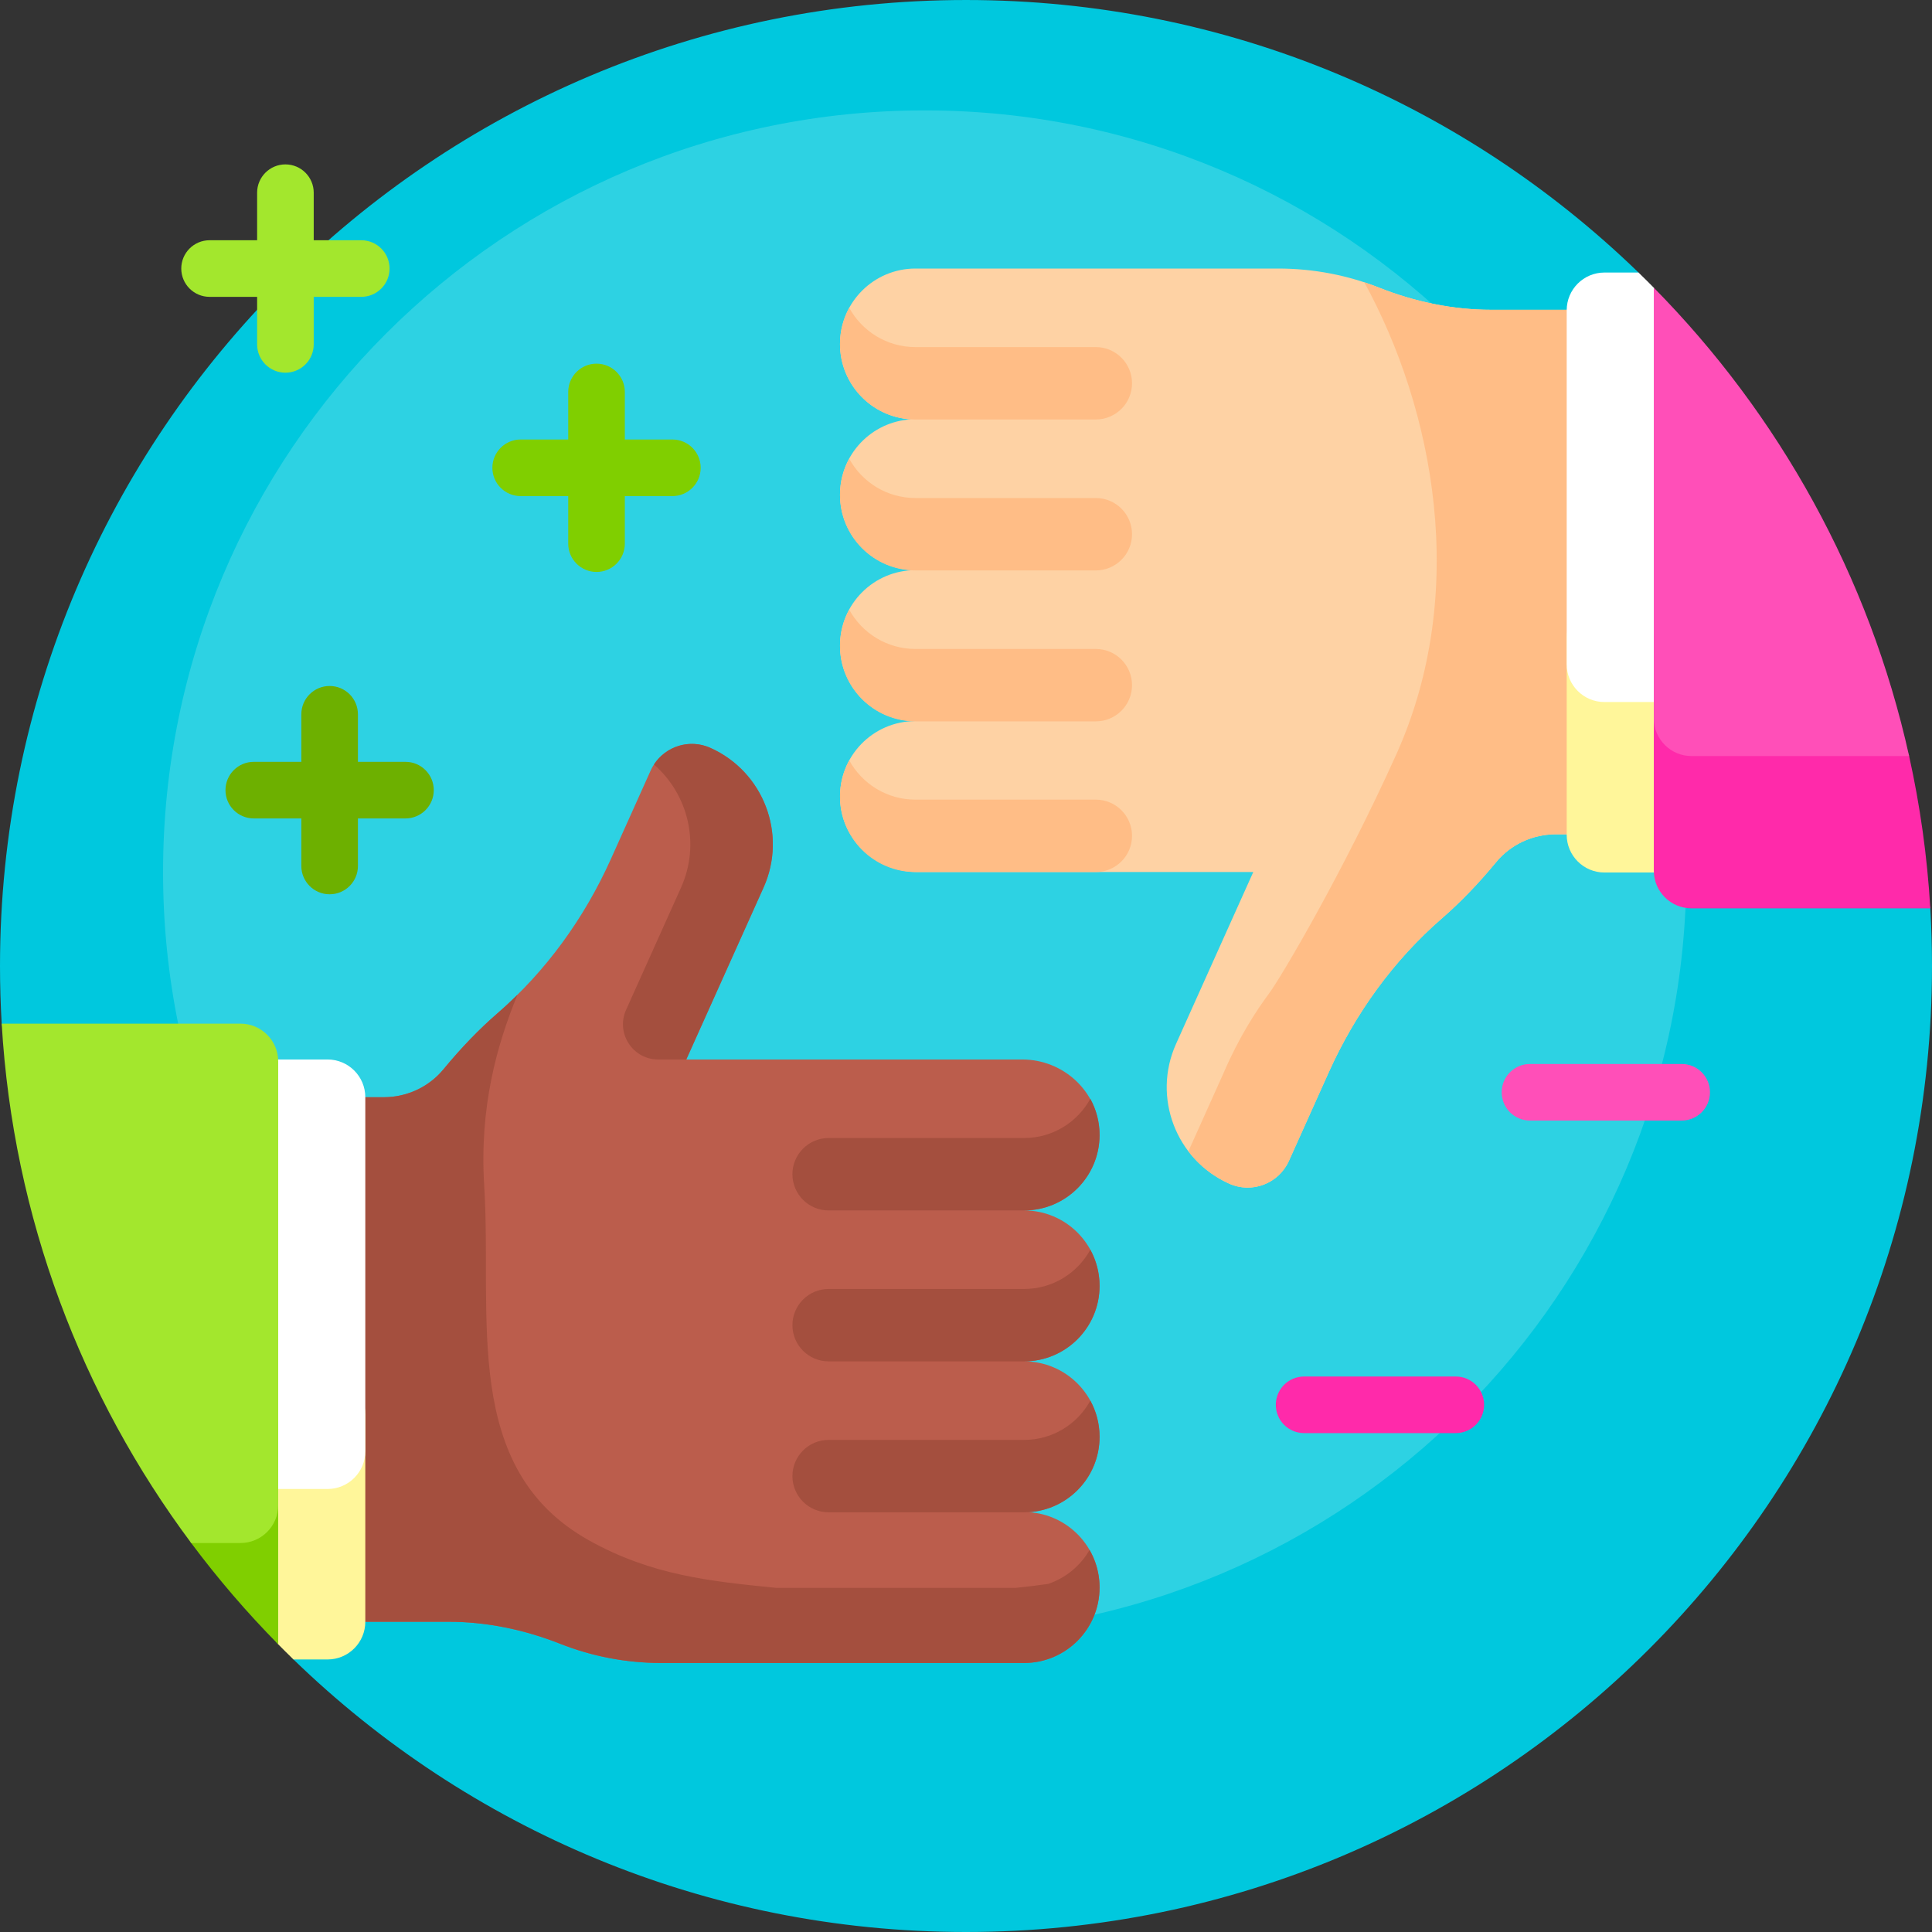 <svg id="Capa_1" enable-background="new 0 0 512 512" height="512" viewBox="0 0 512 512" width="512" xmlns="http://www.w3.org/2000/svg"><rect x="0" y="0" width="512" height="512" fill="#333333" stroke="none"/><g><path d="m512 256c0 141.385-114.615 256-256 256-69.28 0-132.132-27.52-178.221-72.225-4.291-4.162 5.34-13.686 1.349-18.137-35.463-39.545-63.058-84.972-68.426-140.863-.302-3.15-10.067-6.316-10.254-9.498-.297-5.054-.448-10.148-.448-15.277 0-141.385 114.615-256 256-256 69.28 0 132.132 27.52 178.221 72.224 2.306 2.237-4.548 10.667-2.327 12.988 38.62 40.371 63.545 85.966 69.191 144.766.302 3.15 10.279 7.562 10.467 10.744.297 5.055.448 10.149.448 15.278z" fill="#00c8de"/><path d="m446.895 231.098c0 111.474-90.368 201.842-201.842 201.842s-201.842-90.368-201.842-201.842 90.367-201.842 201.842-201.842 201.842 90.368 201.842 201.842z" fill="#2dd2e3"/><path d="m272.576 400.741c10.496.611 18.819 9.316 18.819 19.965 0 11.046-8.954 20-20 20h-96.112c-9.466 0-18.511-1.802-26.81-5.082-9.462-3.739-19.488-5.848-29.663-5.848h-33.124c-8.534 0-15.452-6.918-15.452-15.452v-123.549h31.483c6.11 0 11.935-2.694 15.817-7.412 4.671-5.676 9.481-10.649 14.254-14.789 12.94-11.224 23.086-25.31 30.107-40.934l10.52-23.409c2.707-6.023 9.784-8.745 15.812-6.05 14.142 6.321 20.461 22.918 14.114 37.04l-20.471 45.554h89.044c10.845 0 20.081 8.433 20.466 19.271.405 11.378-8.699 20.729-19.987 20.729 11.046 0 20 8.954 20 20s-8.954 20-20 20c11.046 0 20 8.954 20 20 .002 10.65-8.321 19.354-18.817 19.966z" fill="#bb5d4c"/><path d="m165.92 267.617 14.558-32.395c5.186-11.541 1.914-24.733-7.174-32.621 3.158-4.862 9.47-6.857 14.923-4.419 14.142 6.321 20.461 22.918 14.114 37.04l-20.471 45.554h-7.438c-6.77-.001-11.287-6.984-8.512-13.159zm125.222 149.904c-.001-.007-.001-.013-.003-.02 0 0 0 0-.001 0-.391-2.424-1.216-4.703-2.395-6.753-2.414 4.197-6.308 7.435-10.969 9.003-2.706.387-5.532.741-8.486 1.04h-63.708c-17.375-1.743-32.912-3.302-49.532-12.6-34.034-19.041-25.552-59.267-27.729-93.957-1.308-20.847 3.393-37.438 8.828-50.626-1.729 1.711-3.515 3.368-5.358 4.966-4.773 4.14-9.583 9.113-14.254 14.789-3.883 4.718-9.707 7.412-15.817 7.412h-31.484v139h48.575c10.174 0 20.201 2.109 29.663 5.849 8.299 3.28 17.344 5.082 26.81 5.082h96.112c11.046 0 20-8.954 20-20 .001-1.084-.086-2.148-.252-3.185zm-2.194-46.338c1.56 2.848 2.447 6.116 2.447 9.593 0 11.046-8.954 20-20 20h-51.802c-5.298 0-9.593-4.295-9.593-9.593s4.295-9.593 9.593-9.593h51.802c7.569 0 14.157-4.205 17.553-10.407zm0-40c1.56 2.848 2.447 6.116 2.447 9.593 0 11.046-8.954 20-20 20h-51.802c-5.298 0-9.593-4.295-9.593-9.593s4.295-9.593 9.593-9.593h51.802c7.569 0 14.157-4.205 17.553-10.407zm2.447-30.408c0 11.046-8.954 20-20 20h-51.802c-5.298 0-9.593-4.295-9.593-9.593s4.295-9.593 9.593-9.593h51.802c7.57 0 14.157-4.206 17.553-10.407 1.56 2.849 2.447 6.117 2.447 9.593z" fill="#a44f3e"/><path d="m241.424 111.133c-10.496-.611-18.819-9.316-18.819-19.965 0-11.046 8.954-20 20-20h96.112c9.466 0 18.511 1.802 26.81 5.082 9.462 3.739 19.488 5.848 29.663 5.848h33.124c8.534 0 15.452 6.918 15.452 15.452v123.548h-31.483c-6.11 0-11.935 2.694-15.817 7.412-4.671 5.676-9.481 10.649-14.254 14.789-12.94 11.224-23.086 25.31-30.107 40.934l-10.52 23.409c-2.707 6.023-9.784 8.745-15.812 6.05-14.142-6.321-20.461-22.918-14.114-37.04l20.471-45.554h-89.044c-10.845 0-20.081-8.433-20.466-19.271-.405-11.378 8.699-20.729 19.987-20.729-11.046 0-20-8.954-20-20s8.954-20 20-20c-11.046 0-20-8.954-20-20-.002-10.649 8.321-19.354 18.817-19.965z" fill="#fed2a4"/><path d="m443.766 97.55v123.548h-31.483c-6.11 0-11.935 2.694-15.817 7.412-4.671 5.676-9.481 10.649-14.254 14.789-12.94 11.224-23.086 25.31-30.107 40.934l-10.52 23.409c-2.707 6.023-9.784 8.745-15.812 6.05-4.43-1.98-8.093-4.969-10.839-8.574l-.001-.002c3.128-6.961 6.256-13.922 9.384-20.883 4.091-9.497 8.629-16.425 12.03-21.004 3.236-4.359 19.782-32.446 33.653-63.229 19.498-43.271 9.895-91.643-8.441-125.187 1.341.441 2.664.921 3.969 1.436 9.462 3.739 19.488 5.848 29.663 5.848h33.124c8.533.001 15.451 6.919 15.451 15.453zm-201.161 13.617h47.802c5.298 0 9.592-4.295 9.592-9.593s-4.295-9.593-9.592-9.593h-47.802c-7.57 0-14.157-4.206-17.553-10.407-1.56 2.848-2.447 6.116-2.447 9.593 0 11.046 8.955 20 20 20zm-20 20c0-3.476.887-6.745 2.447-9.593 3.396 6.202 9.984 10.407 17.553 10.407h47.802c5.298 0 9.592 4.295 9.592 9.593s-4.295 9.593-9.592 9.593h-47.802c-11.045 0-20-8.954-20-20zm77.395 90.339c0 5.298-4.295 9.593-9.592 9.593h-47.802c-11.046 0-20-8.954-20-20 0-3.476.887-6.745 2.447-9.593 3.396 6.202 9.984 10.407 17.553 10.407h47.802c5.297 0 9.592 4.295 9.592 9.593zm-77.395-50.339c0-3.476.887-6.745 2.447-9.593 3.396 6.202 9.984 10.407 17.553 10.407h47.802c5.298 0 9.592 4.295 9.592 9.593s-4.295 9.593-9.592 9.593h-47.802c-11.045 0-20-8.954-20-20z" fill="#ffbd86"/><path d="m453.164 289.462c0 4.142-3.358 7.5-7.5 7.5h-40.201c-4.142 0-7.5-3.358-7.5-7.5 0-4.142 3.358-7.5 7.5-7.5h40.201c4.142 0 7.5 3.358 7.5 7.5z" fill="#ff4fb8"/><path d="m393.304 372.289c0 4.142-3.358 7.5-7.5 7.5h-40.201c-4.142 0-7.5-3.358-7.5-7.5s3.358-7.5 7.5-7.5h40.201c4.142 0 7.5 3.358 7.5 7.5z" fill="#ff2aaa"/><path d="m114.955 209.394c0 4.142-3.358 7.5-7.5 7.5h-12.6v12.601c0 4.142-3.358 7.5-7.5 7.5s-7.5-3.358-7.5-7.5v-12.601h-12.601c-4.142 0-7.5-3.358-7.5-7.5s3.358-7.5 7.5-7.5h12.601v-12.6c0-4.142 3.358-7.5 7.5-7.5s7.5 3.358 7.5 7.5v12.6h12.601c4.141 0 7.499 3.357 7.499 7.5z" fill="#6db000"/><path d="m185.687 123.972c0 4.142-3.358 7.5-7.5 7.5h-12.601v12.601c0 4.142-3.358 7.5-7.5 7.5s-7.5-3.358-7.5-7.5v-12.601h-12.601c-4.142 0-7.5-3.358-7.5-7.5s3.358-7.5 7.5-7.5h12.601v-12.6c0-4.142 3.358-7.5 7.5-7.5s7.5 3.358 7.5 7.5v12.6h12.601c4.142 0 7.5 3.358 7.5 7.5z" fill="#80cf00"/><path d="m103.239 71.167c0 4.142-3.358 7.5-7.5 7.5h-12.6v12.601c0 4.142-3.358 7.5-7.5 7.5s-7.5-3.358-7.5-7.5v-12.601h-12.601c-4.142 0-7.5-3.358-7.5-7.5s3.358-7.5 7.5-7.5h12.601v-12.6c0-4.142 3.358-7.5 7.5-7.5s7.5 3.358 7.5 7.5v12.6h12.601c4.141 0 7.499 3.358 7.499 7.5z" fill="#a3e72d"/><path d="m96.809 374.787v54.988c0 5.523-4.477 10-10 10h-9.03c-1.367-1.326-2.718-2.666-4.055-4.022-6.821-6.916-19.255-60.967-19.255-60.967 0-5.523 4.477-10 10-10h22.341c5.522.001 9.999 4.478 9.999 10.001zm360.723-205.787v52.225c0 5.523-4.477 10-10 10h-22.341c-5.523 0-10-4.477-10-10v-52.225c0-5.523 4.477-10 10-10h22.341c5.523 0 10 4.477 10 10z" fill="#fff69a"/><path d="m96.809 290.775v93.821c0 5.523-4.477 10-10 10h-22.341c-5.523 0-10-4.477-10-10v-93.821c0-5.523 4.477-10 10-10h22.341c5.523 0 10 4.477 10 10zm360.723-180.796v66.067c0 5.523-4.477 10-10 10h-22.341c-5.523 0-10-4.477-10-10v-93.821c0-5.523 4.477-10 10-10h9.03c1.367 1.326 2.719 2.666 4.055 4.022 1.415 1.435 2.813 14.746 4.194 16.214 5.277 5.607 10.303 11.452 15.062 17.518z" fill="#fff"/><path d="m73.724 378.554v57.2c-8.283-8.398-15.99-17.366-23.056-26.84-1.629-2.184 5.361-4.395 3.801-6.632-7.447-10.677-14.101-21.948-19.877-33.728h29.133c5.522 0 9.999 4.477 9.999 10z" fill="#80cf00"/><path d="m73.724 281.277v117.636c0 5.523-4.477 10-10 10h-13.056c-28.979-38.85-47.192-86.202-50.219-137.636h63.275c5.523 0 10 4.477 10 10z" fill="#a3e72d"/><path d="m511.551 240.723h-63.275c-5.523 0-10-4.477-10-10v-60.72c0-5.523 4.477-10 10-10h35.277c3.848 9.505 7.141 19.295 9.84 29.327.981 3.646 11.722 7.324 12.544 11.033 2.904 13.104 4.804 26.585 5.614 40.36z" fill="#ff2aaa"/><path d="m505.937 200.363h-57.661c-5.523 0-10-4.477-10-10v-114.116c33.153 33.615 57.077 76.357 67.661 124.116z" fill="#ff4fb8"/></g></svg>
